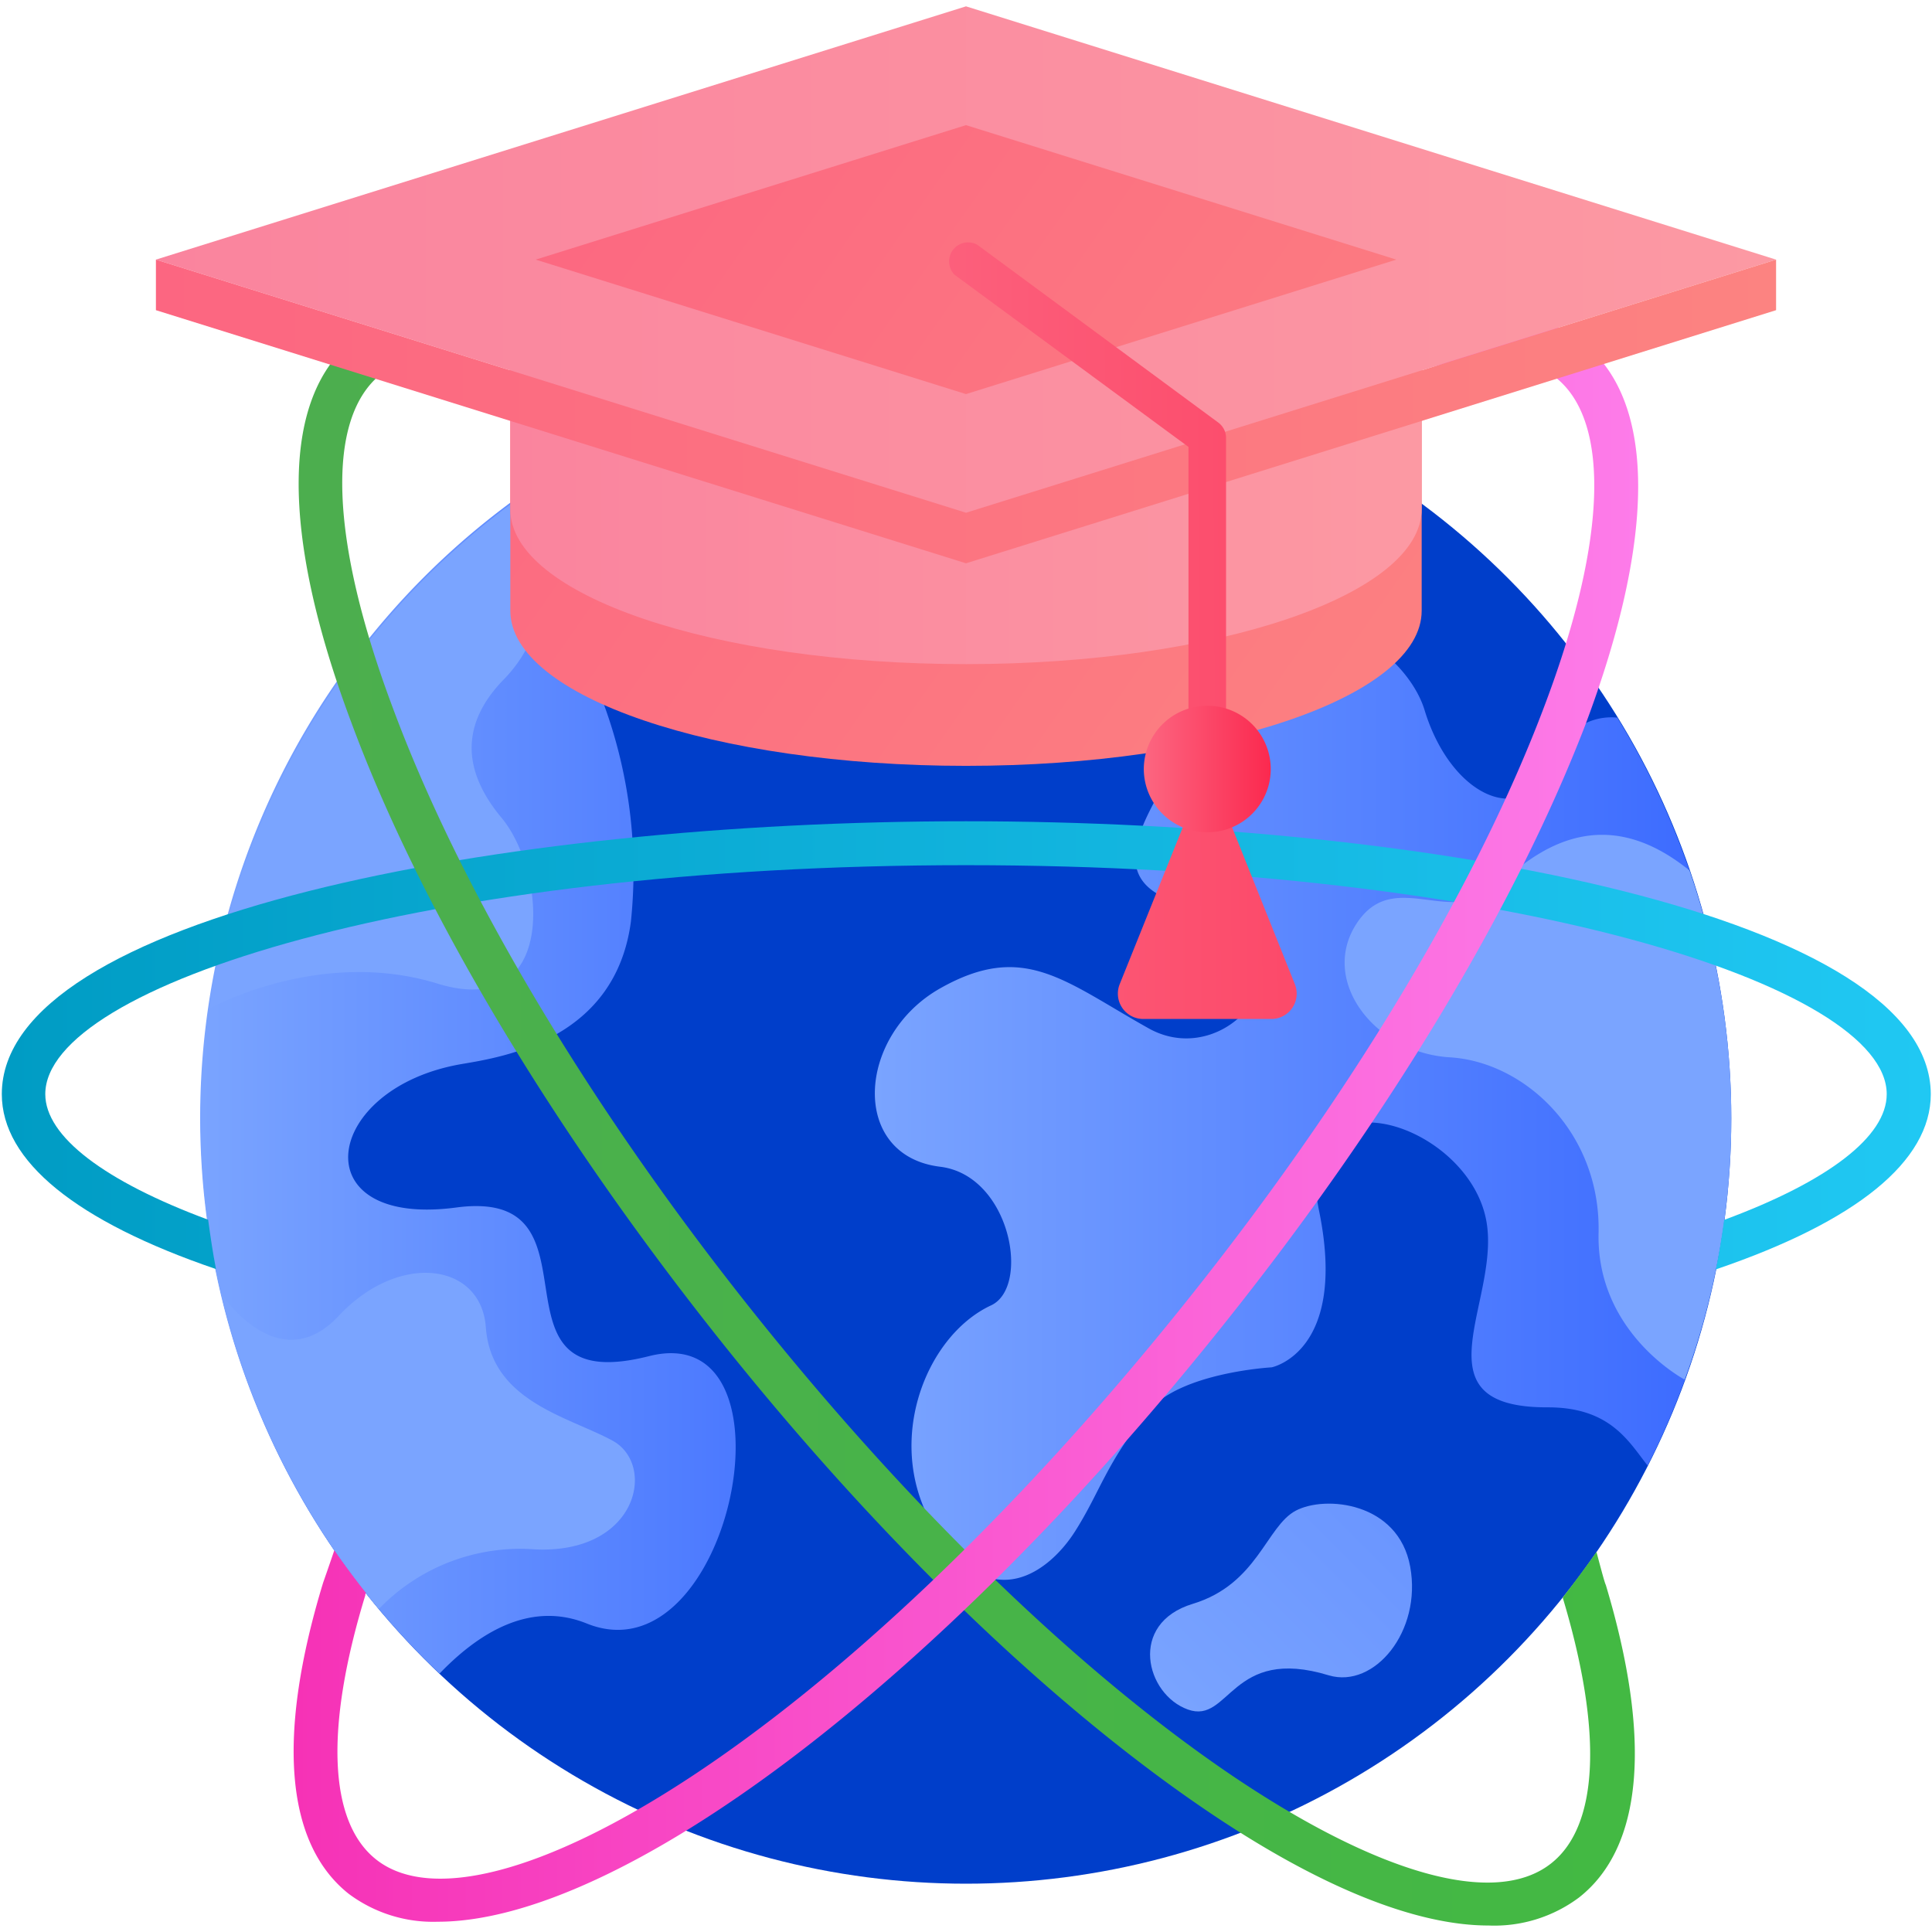<svg xmlns="http://www.w3.org/2000/svg" xmlns:xlink="http://www.w3.org/1999/xlink" viewBox="0 0 128 128"><defs><linearGradient id="a" x1="167.95" y1="112.13" x2="216.78" y2="112.13" gradientTransform="translate(-154.66 -43.53)" gradientUnits="userSpaceOnUse"><stop offset="0" stop-color="#7aa4ff"/><stop offset="1" stop-color="#3a69ff"/></linearGradient><linearGradient id="b" x1="212.61" y1="116.6" x2="269.36" y2="116.6" xlink:href="#a"/><linearGradient id="c" x1="-20.98" y1="629.31" x2="58.61" y2="629.31" gradientTransform="translate(-361.16 -422.32) rotate(-45)" xlink:href="#a"/><linearGradient id="d" x1="-69.09" y1="690.46" x2="12.65" y2="690.46" gradientTransform="translate(-361.16 -422.32) rotate(-45)" xlink:href="#a"/><linearGradient id="e" x1="0.12" y1="69.25" x2="127.88" y2="69.25" gradientUnits="userSpaceOnUse"><stop offset="0" stop-color="#009cc4"/><stop offset="1" stop-color="#20c8f3"/></linearGradient><linearGradient id="f" x1="19.74" y1="75.03" x2="108.28" y2="75.03" gradientUnits="userSpaceOnUse"><stop offset="0" stop-color="#4cae4e"/><stop offset="1" stop-color="#43b943"/></linearGradient><linearGradient id="g" x1="19.45" y1="74.07" x2="108.53" y2="74.07" gradientUnits="userSpaceOnUse"><stop offset="0" stop-color="#f632b6"/><stop offset="1" stop-color="#fd7ce9"/></linearGradient><linearGradient id="h" x1="33.08" y1="9.21" x2="96.62" y2="53.68" gradientUnits="userSpaceOnUse"><stop offset="0" stop-color="#fc6681"/><stop offset="1" stop-color="#fc8381"/></linearGradient><linearGradient id="i" x1="33.81" y1="28.1" x2="94.19" y2="28.1" gradientUnits="userSpaceOnUse"><stop offset="0" stop-color="#fa849e"/><stop offset="1" stop-color="#fc99a3"/></linearGradient><linearGradient id="j" x1="10.33" y1="17.2" x2="117.67" y2="17.2" xlink:href="#i"/><linearGradient id="k" x1="39.5" y1="0.04" x2="103.03" y2="44.52" xlink:href="#h"/><linearGradient id="l" x1="56.62" y1="59.27" x2="118.74" y2="58.92" gradientUnits="userSpaceOnUse"><stop offset="0" stop-color="#fc6681"/><stop offset="1" stop-color="#fb294f"/></linearGradient><linearGradient id="m" x1="10.33" y1="27.26" x2="117.67" y2="27.26" xlink:href="#h"/><linearGradient id="n" x1="56.47" y1="33.32" x2="118.59" y2="32.97" xlink:href="#l"/><linearGradient id="o" x1="75.78" y1="50.95" x2="84.16" y2="50.95" xlink:href="#l"/></defs><title>ic_leteducation</title><circle cx="64" cy="74.1" r="50.7" fill="#003eca"/><path d="M38.87,107.56c9.59,3.88,14.39-20.32,4.12-17.71C31.55,92.75,40.53,78.63,30.23,80s-8.89-7.94.39-9.51c2.77-.47,10.15-1.63,11.18-9.44a32.13,32.13,0,0,0-2.27-15.61s23.66,6.31,22.55-3.53c-1-8.9-7-3.62-9.86-5.54-4.24-2.84,0-7.09-5.1-10.12a50.68,50.68,0,0,0-18,84.63C31.55,108.35,35,106,38.87,107.56Z" fill="url(#a)"/><path d="M107.2,47.55A3.93,3.93,0,0,0,103,50.3c-1.87,4.78-6.84,2.59-8.62-3.26-1.33-4.39-9.82-10.62-15.57,1.77-2,4.42-6.86,9.47-.2,11.16,9.69,2.45,3.1,11.3-2.51,8.16s-8.27-5.78-13.81-2.65-6,11.09,0,11.82c4.65.57,6,7.94,3.38,9.18-4.45,2.06-7.24,9.4-3.62,15s7.47,2.65,9.16,0,2.05-4.53,4.89-8c2.13-2.56,8.15-2.89,8.15-2.89s5.06-1,3.14-10.38,9.42-6.1,11,.29c1.35,5.35-5,12.78,4.17,12.74,4.12,0,5.34,2.26,6.6,3.86a50.73,50.73,0,0,0-2-49.54Z" fill="url(#b)"/><path d="M111.93,57.67c-5.16-4.18-9.38-2.13-12.54.91s-7-1.2-9.5,2.59,1.18,8.58,6.16,8.88,10,5,9.86,11.62c-.16,6.39,5.27,9.5,5.7,9.73a50,50,0,0,0,.32-33.73Z" fill="#7aa4ff"/><path d="M35.44,102.65c6.82.32,8.07-5.62,5.13-7.21s-8-2.6-8.38-7.47c-.28-4.3-5.73-5.08-9.75-.79-3.7,3.95-7.21-.65-7.74-1.41A50.56,50.56,0,0,0,25.1,106.6h0A13,13,0,0,1,35.44,102.65Z" fill="#7aa4ff"/><path d="M29,65.17c7.89,2.44,7.27-7.34,4.22-11S31,47.44,33.39,45s3.91-6.84.81-11.87A50.67,50.67,0,0,0,13.87,66.82C14.55,66.46,21.51,62.86,29,65.17Z" fill="#7aa4ff"/><path d="M65.79,30.73c-.65,3.83,3.41,4,6,3.31,6.22-1.59,1.46,6.77,8.38,4.3a10.51,10.51,0,0,0,7.31-9.14,50.33,50.33,0,0,0-18.4-5.55C70.86,27.27,66.4,27.14,65.79,30.73Z" fill="url(#c)"/><path d="M88.05,111c3,.88,6.16-2.91,5.38-7.2s-5.64-4.75-7.59-3.71-2.53,4.87-6.82,6.17-3.11,6-.32,7S81.53,109,88.05,111Z" fill="url(#d)"/><path d="M64,54.41C33,54.41.12,60.74.12,72.49c0,4.43,4.91,8.42,14.19,11.59-.21-1.08-.37-2.17-.52-3.27C6.92,78.26,3,75.29,3,72.49c0-7.18,25-15.17,61-15.17s61,8,61,15.17c0,2.81-3.88,5.78-10.77,8.33-.15,1.1-.32,2.2-.55,3.28,9.32-3.17,14.24-7.17,14.24-11.61C127.88,60.74,95,54.41,64,54.41Z" fill="url(#e)"/><path d="M105.89,103.27l-.12-.45c-.7,1-1.45,2-2.22,3l0,.08c2.65,8.84,2.37,15.08-.79,17.56-3.69,2.91-11.43.75-21.26-5.91-10.4-7.07-21.92-18.32-32.44-31.69S30.36,58.61,26,46.83c-4.16-11.11-4.43-19.15-.74-22.06l-1.8-2.29c-4.83,3.8-4.9,12.81-.19,25.37C27.73,59.9,36.1,74,46.79,87.63s22.45,25.06,33.1,32.29c7.46,5.07,13.87,7.65,18.73,7.65a9.37,9.37,0,0,0,6-1.86c4.22-3.32,4.84-10.47,1.77-20.7C106.31,104.85,106.11,104.09,105.89,103.27Z" fill="url(#f)"/><path d="M104.91,22.74c-4.17-3.32-11.2-2.32-20.34,2.9L86,28.17c7.9-4.51,14-5.63,17.08-3.15,3.67,2.93,3.36,11-.87,22.05C97.74,58.82,89.44,72.62,78.84,85.92c-23.39,29.36-46.77,43-53.94,37.26-3.13-2.5-3.38-8.71-.7-17.48,0,0,0-.11.05-.16-.73-.92-1.43-1.86-2.1-2.83-.34,1-.69,2-.74,2.14-3.09,10.14-2.51,17.27,1.68,20.61A9.34,9.34,0,0,0,29,127.32c12,0,32.92-15.53,52.08-39.58C91.9,74.21,100.36,60.13,105,48.11,109.73,35.58,109.72,26.57,104.91,22.74Z" fill="url(#g)"/><path d="M33.81,18.87V40.46c0,5.68,13.52,10.28,30.19,10.28s30.19-4.6,30.19-10.28V18.87Z" fill="url(#h)"/><path d="M33.81,12.16V33.75C33.81,39.43,47.33,44,64,44s30.19-4.6,30.19-10.28V12.16Z" fill="url(#i)"/><polygon points="64 0.42 10.33 17.2 64 33.97 117.67 17.2 64 0.42" fill="url(#j)"/><polygon points="64 8.29 35.49 17.2 64 26.11 92.51 17.2 64 8.29" fill="url(#k)"/><path d="M84.2,67.51H75.74a1.68,1.68,0,0,1-1.56-2.3L80,50.74l5.79,14.47A1.68,1.68,0,0,1,84.2,67.51Z" fill="url(#l)"/><polygon points="64 33.97 10.33 17.2 10.33 20.55 64 37.32 117.67 20.55 117.67 17.2 64 33.97" fill="url(#m)"/><path d="M80,50.53a1.25,1.25,0,0,1-1.26-1.26V29.61L63.25,18.21a1.26,1.26,0,0,1,1.49-2L80.72,28a1.27,1.27,0,0,1,.51,1V49.27A1.26,1.26,0,0,1,80,50.53Z" fill="url(#n)"/><path d="M80,46.76h0A4.2,4.2,0,0,0,75.78,51h0A4.2,4.2,0,0,0,80,55.14h0a4.19,4.19,0,0,0,0-8.38Z" fill="url(#o)"/></svg>